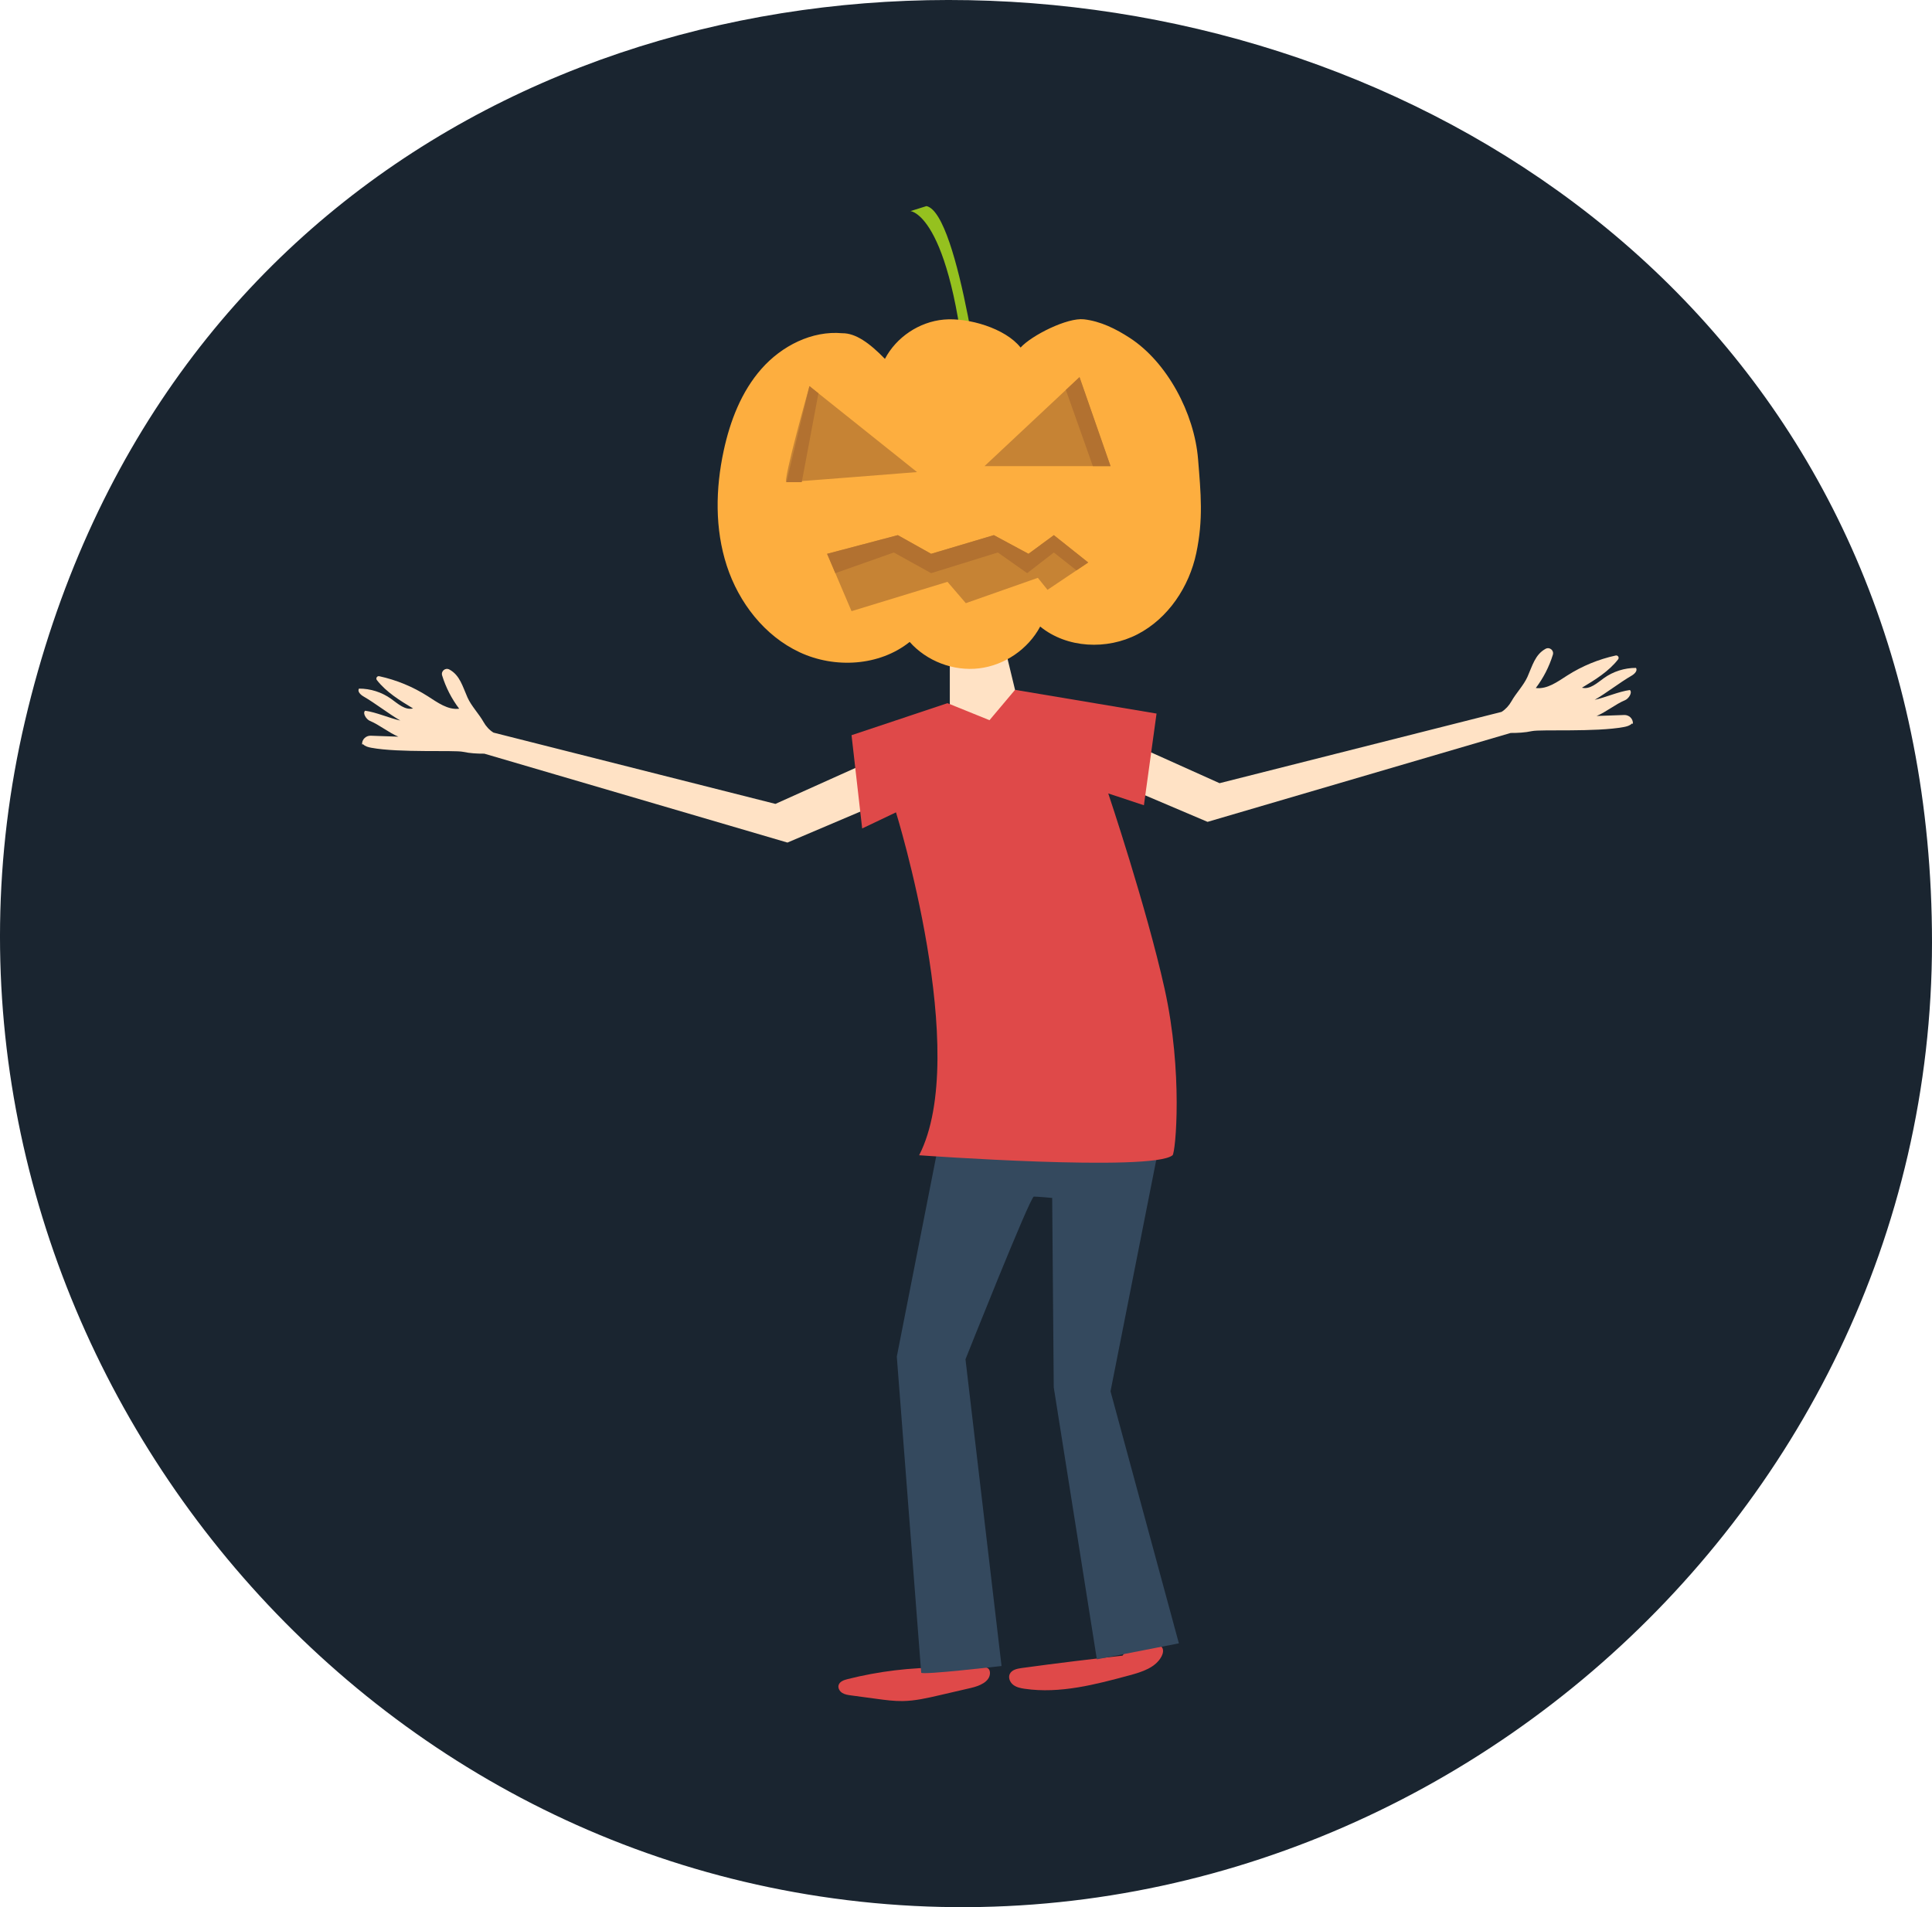 <?xml version="1.0" encoding="iso-8859-1"?>
<!-- Generator: Adobe Illustrator 19.2.1, SVG Export Plug-In . SVG Version: 6.00 Build 0)  -->
<!DOCTYPE svg PUBLIC "-//W3C//DTD SVG 1.1//EN" "http://www.w3.org/Graphics/SVG/1.1/DTD/svg11.dtd">
<svg version="1.1" xmlns="http://www.w3.org/2000/svg" xmlns:xlink="http://www.w3.org/1999/xlink" x="0px" y="0px"
	 viewBox="0 0 965.704 953.427" style="enable-background:new 0 0 965.704 953.427;" xml:space="preserve">
<g id="October">
	<path style="fill:#1A2530;" d="M965.704,471.149c0,292.371-268.01,520.528-555.746,476.917
		C135.252,906.429-51.125,631.482,12.5,360.407C139.751-181.75,965.704-85.763,965.704,471.149z"/>
	<g>
		<path style="fill:#95C11F;" d="M492.095,210.032c0,0-12.5-103.5-29-107l-8,2.5c0,0,22,1.5,29,98.5L492.095,210.032z"/>
		<polygon style="fill:#FFE2C5;" points="474.761,316.056 474.761,356.723 495.595,364.532 509.428,353.389 499.428,312.056 		"/>
		<path style="fill:#FDAE3F;" d="M421.038,166.587c-15.181-1.383-30.251,6.302-40.353,17.719s-15.754,26.159-18.963,41.061
			c-4.081,18.956-4.451,39.039,1.56,57.474c6.01,18.435,18.866,35.053,36.437,43.253c17.571,8.2,39.83,6.925,54.979-5.178
			c8.514,9.621,21.873,14.718,34.631,13.214s24.565-9.57,30.607-20.907c13.358,10.902,33.405,11.793,48.703,3.839
			c15.299-7.953,25.769-23.699,29.321-40.572c3.552-16.873,2.285-29.771,0.889-46.957c-1.872-23.034-15.496-48.469-34.087-60.583
			c-6.986-4.552-14.682-8.378-22.967-9.319s-26.045,7.955-31.662,14.117c-7.586-9.652-26.219-15.092-38.444-13.972
			c-12.225,1.12-23.659,8.765-29.364,19.634C434.574,171.42,427.649,166.516,421.038,166.587"/>
		<polygon style="fill:#C68334;" points="555.095,233.032 492.095,233.032 532.765,194.932 539.595,188.532 		"/>
		<path style="fill:#C68334;" d="M458.38,235.997l-53.786-42.965c0,0-13.5,48-11.5,48S458.38,235.997,458.38,235.997z"/>
		<polygon style="fill:#B27130;" points="555.095,233.032 546.265,233.032 532.765,194.932 539.595,188.532 		"/>
		<polygon style="fill:#B27130;" points="409.089,196.622 400.761,241.032 393.095,241.032 404.595,193.032 		"/>
		<polygon style="fill:#C68334;" points="413.428,276.865 448.761,267.532 465.428,276.865 496.761,267.532 514.095,276.865 
			526.761,267.532 543.93,281.199 523.595,294.865 518.761,288.865 482.761,301.532 473.595,290.865 425.636,305.532 		"/>
		<path style="fill:#DF4949;" d="M564.726,827.3c-18.056,1.916-36.082,4.11-54.071,6.581c-2.299,0.316-4.967,0.897-5.938,3.005
			c-0.855,1.857,0.131,4.155,1.752,5.402c1.621,1.247,3.714,1.672,5.738,1.966c17.625,2.562,35.407-2.137,52.597-6.794
			c6.082-1.648,12.826-3.804,15.769-9.375c0.735-1.392,1.152-3.171,0.288-4.487c-0.572-0.871-1.583-1.341-2.573-1.665
			c-6.637-2.171-14.599,0.93-18.019,7.019"/>
		<path style="fill:#DF4949;" d="M471.425,833.667c-16.108-0.116-32.23,1.829-47.848,5.772c-1.827,0.461-3.942,1.229-4.424,3.051
			c-0.389,1.471,0.562,3.032,1.853,3.838c1.291,0.805,2.85,1.026,4.358,1.23c4.306,0.58,8.611,1.16,12.917,1.74
			c4.299,0.579,8.618,1.159,12.956,1.093c6.181-0.094,12.258-1.498,18.28-2.894c5.263-1.22,10.527-2.441,15.79-3.661
			c4.188-0.971,9.287-2.961,9.523-7.253c0.05-0.906-0.19-1.888-0.883-2.474c-0.528-0.446-1.236-0.602-1.914-0.731
			c-7.474-1.419-15.227-1.347-22.673,0.211"/>
		<polygon style="fill:#B27130;" points="417.545,286.532 446.761,276.199 465.428,286.532 498.761,276.199 513.428,286.532 
			526.761,276.199 538.062,285.142 543.93,281.199 526.761,267.532 514.095,276.865 496.761,267.532 465.428,276.865 
			448.761,267.532 413.428,276.865 		"/>
		<path style="fill:#34495E;" d="M472.651,554.199l-24.389,124c0,0,12.055,156.667,12.194,158
			c0.139,1.333,40.161-3.333,40.161-3.333l-18.022-153.333c0,0,32.333-81.333,34.167-81.333s9.17,0.667,9.17,0.667l0.779,94.667
			l21.551,136l41-8l-34.168-126l30.168-152.667C585.263,542.865,487.373,531.532,472.651,554.199z"/>
		<path style="fill:#FFE2C5;" d="M817.754,333.896c-5.723-0.03-11.441,1.794-16.089,5.133c-3.35,2.407-6.935,5.779-10.935,4.773
			c6.593-3.968,13.404-8.147,18.073-14.167c0.695-0.895-0.09-2.175-1.198-1.934c-8.591,1.871-16.847,5.276-24.254,10.014
			c-4.848,3.101-9.977,6.943-15.688,6.235c3.786-4.984,6.68-10.64,8.526-16.62c0.678-2.197-1.626-4.072-3.643-2.969
			c-5.258,2.876-6.582,8.474-9.026,13.953c-1.94,4.349-5.741,8.182-8.066,12.338c-1.162,2.078-2.905,3.993-4.934,5.24
			l-140.925,35.638l-86-38.667v24l80,34l151.501-44.44c3.59,0.014,7.169-0.176,10.671-0.929c4.341-0.933,31.936,0.565,45.838-2.025
			c1.468-0.273,3.015-0.672,4.073-1.725c0.248-0.247,0.548,0.541,0.539-0.252c-0.029-2.319-2.029-4.13-4.347-4.048
			c-4.603,0.163-9.206,0.325-13.809,0.487c4.747-1.967,9.494-5.934,14.241-7.901c1.753-0.726,3.805-3.816,2.386-5.075
			c-5.565,0.742-12.1,3.711-17.586,4.903c5.803-3.35,12.607-8.7,18.41-12.05C816.978,336.964,818.67,335.319,817.754,333.896z"/>
		<path style="fill:#FFE2C5;" d="M179.436,344.249c5.723-0.03,11.441,1.794,16.089,5.133c3.35,2.407,6.935,5.779,10.935,4.773
			c-6.593-3.968-13.404-8.147-18.073-14.167c-0.695-0.895,0.09-2.175,1.198-1.934c8.591,1.871,16.847,5.276,24.254,10.014
			c4.848,3.101,9.977,6.943,15.688,6.235c-3.786-4.984-6.68-10.64-8.526-16.62c-0.678-2.197,1.626-4.072,3.643-2.969
			c5.258,2.876,6.582,8.474,9.026,13.953c1.94,4.349,5.741,8.182,8.066,12.338c1.162,2.078,2.905,3.993,4.934,5.24l140.925,35.638
			l86-38.667v24l-80,34l-151.501-44.44c-3.59,0.014-7.169-0.176-10.671-0.929c-4.341-0.933-31.936,0.565-45.838-2.025
			c-1.468-0.273-3.015-0.672-4.073-1.725c-0.248-0.247-0.548,0.541-0.539-0.252c0.029-2.319,2.029-4.13,4.347-4.048
			c4.603,0.163,9.206,0.325,13.809,0.487c-4.747-1.967-9.494-5.934-14.241-7.901c-1.753-0.726-3.805-3.816-2.386-5.075
			c5.565,0.742,12.1,3.711,17.586,4.903c-5.803-3.35-12.607-8.7-18.41-12.049C180.211,347.316,178.519,345.672,179.436,344.249z"/>
		<path style="fill:#DF4949;" d="M473.595,351.532l-47.958,16l5.314,46.63l16.904-8.051c0,0,37.574,120.754,11.574,171.421
			c0,0,116.562,8.42,126.667,0c1.518-1.265,5.318-41.449-4-83.333c-9.1-40.904-28.138-97.545-28.138-97.545l17.825,5.904
			l6.313-45.835l-70.729-11.858l-12.771,15.168L473.595,351.532z"/>
	</g>
</g>
<g id="Livello_1">
</g>
</svg>
